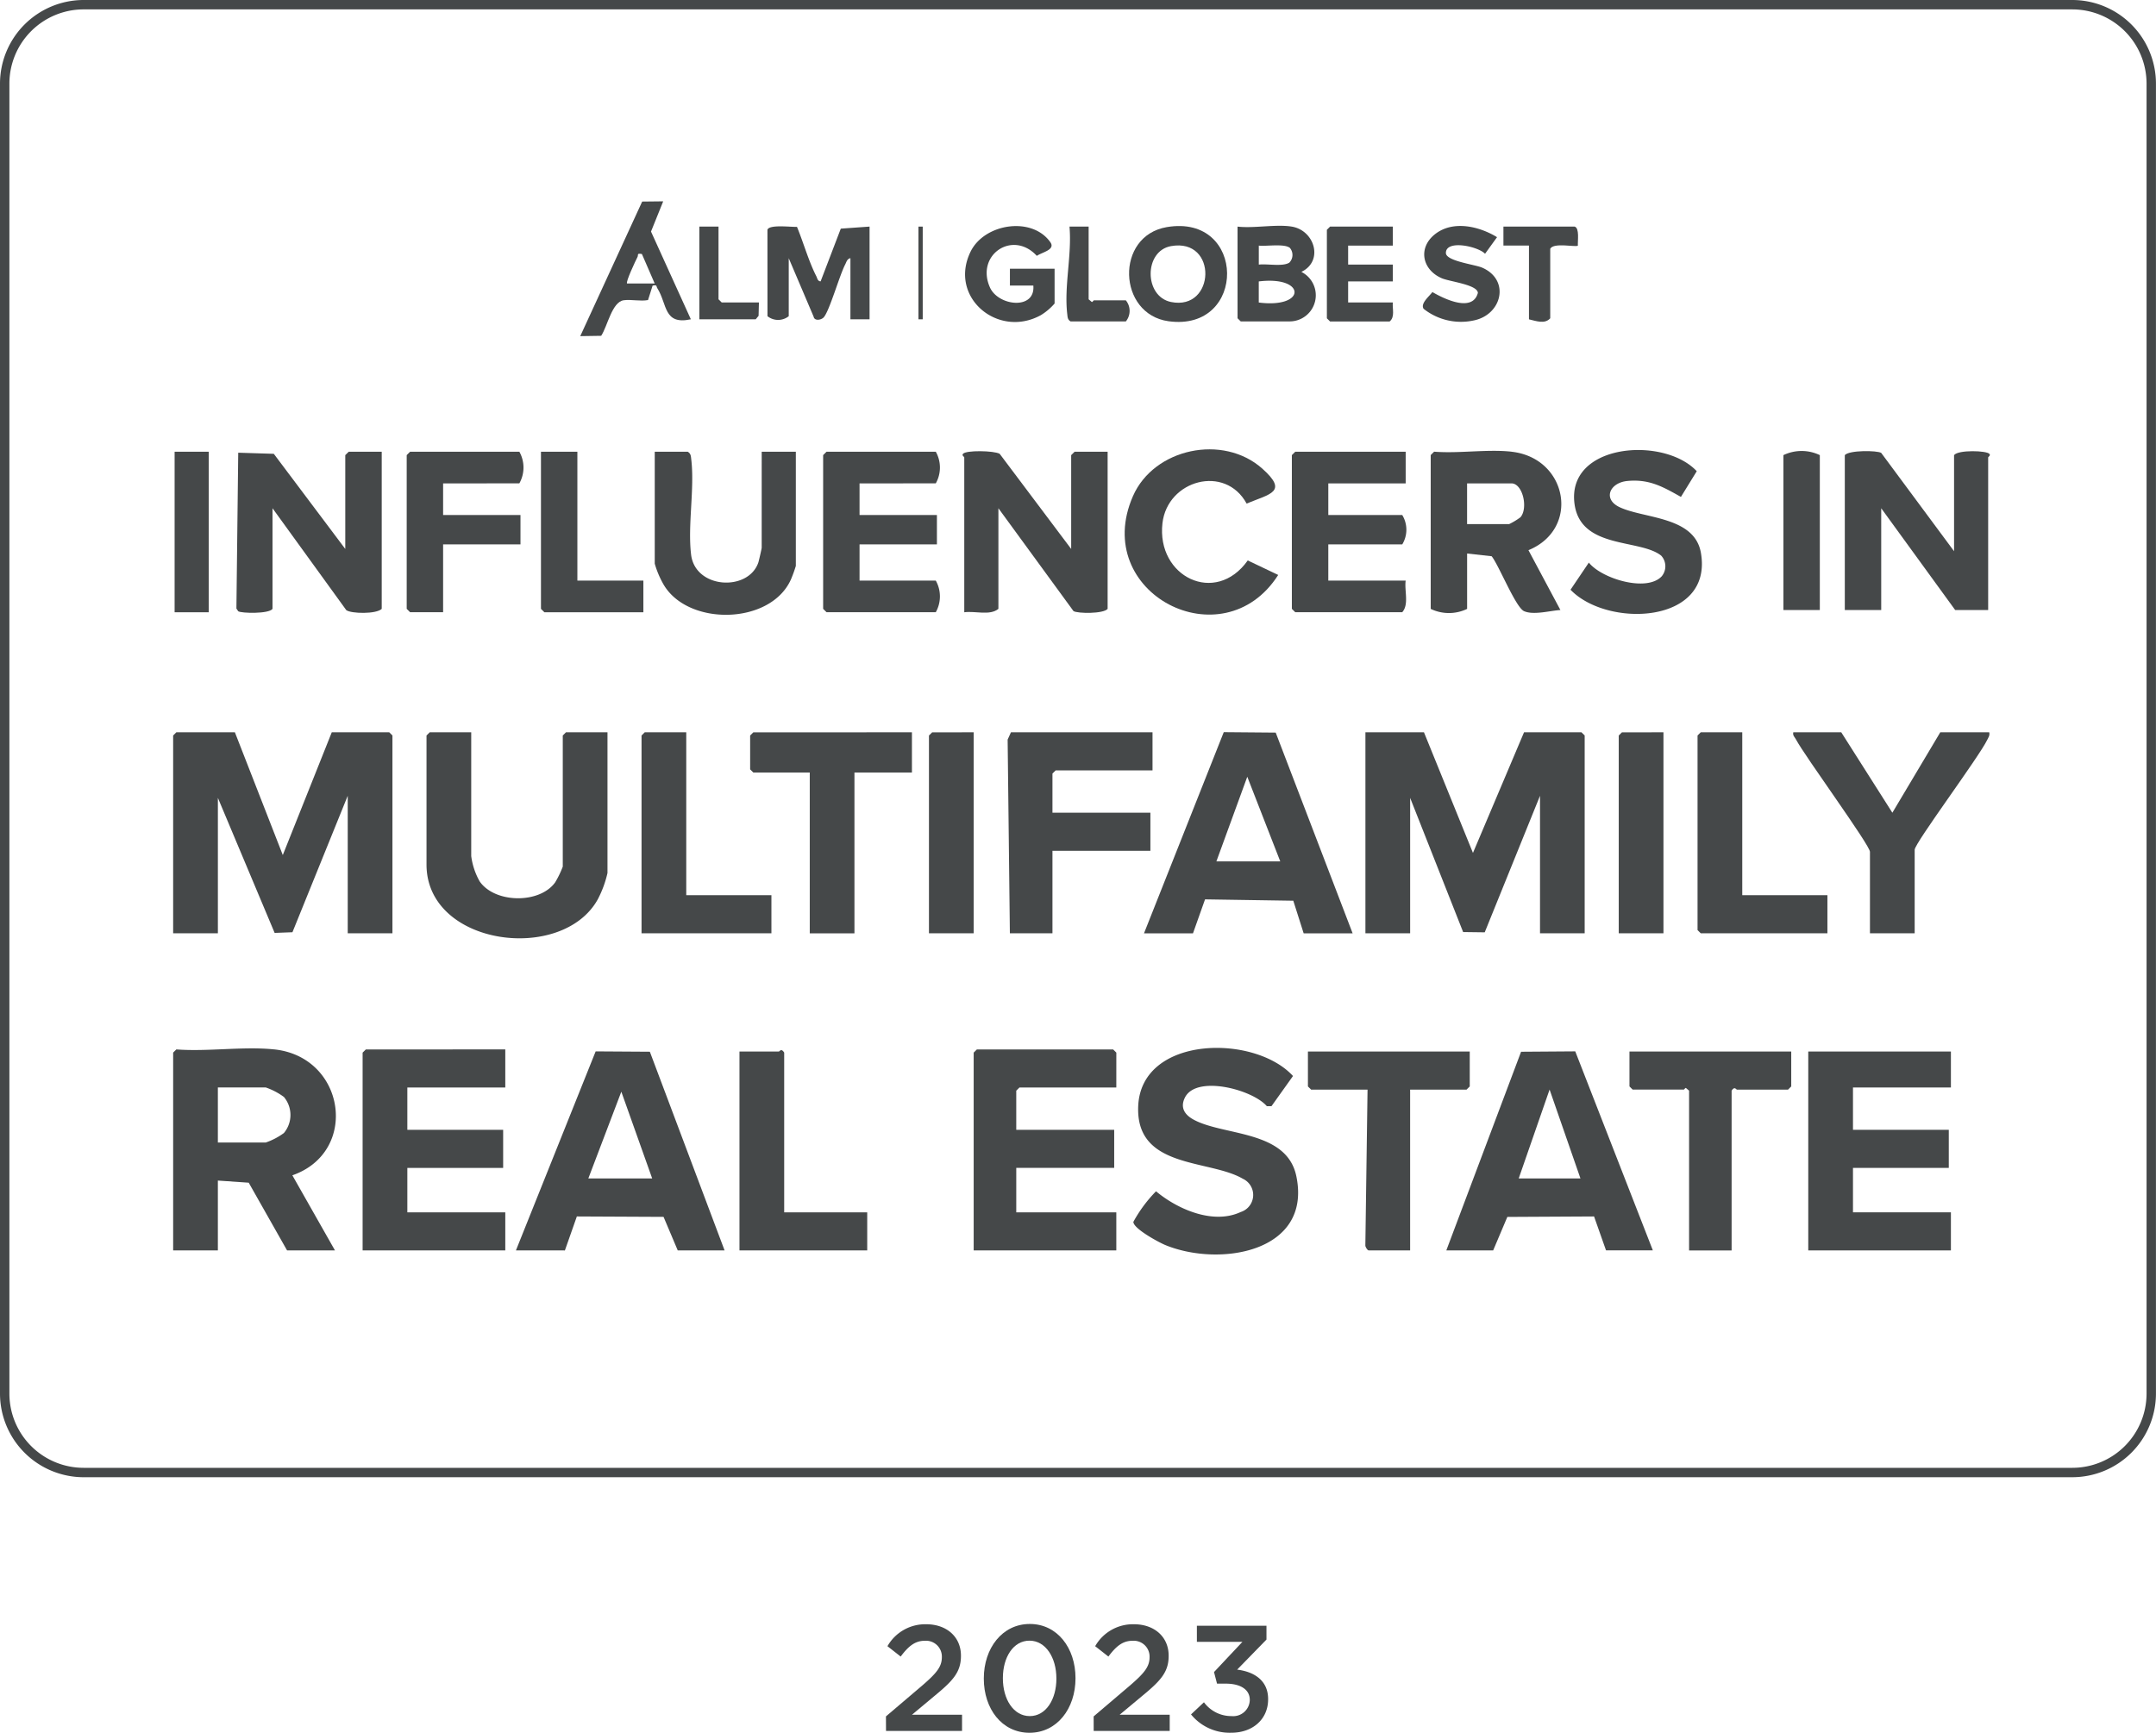 <svg id="Group_5223" data-name="Group 5223" xmlns="http://www.w3.org/2000/svg" xmlns:xlink="http://www.w3.org/1999/xlink" width="249.566" height="200.624" viewBox="0 0 249.566 200.624">
  <defs>
    <clipPath id="clip-path">
      <rect id="Rectangle_1851" data-name="Rectangle 1851" width="249.566" height="200.624" fill="none"/>
    </clipPath>
  </defs>
  <g id="Group_5222" data-name="Group 5222" clip-path="url(#clip-path)">
    <path id="Path_44609" data-name="Path 44609" d="M239.886,171.036H9.681A9.692,9.692,0,0,1,0,161.355V9.681A9.692,9.692,0,0,1,9.681,0h230.2a9.692,9.692,0,0,1,9.68,9.681V161.355a9.691,9.691,0,0,1-9.68,9.68M9.681,1.087A8.6,8.6,0,0,0,1.087,9.681V161.355a8.6,8.6,0,0,0,8.593,8.593h230.2a8.6,8.6,0,0,0,8.593-8.593V9.681a8.6,8.6,0,0,0-8.593-8.593Z" fill="#454849"/>
    <path id="Path_44610" data-name="Path 44610" d="M163.383,48.595c.2-.644,2.745-.3,3.42-.338.744,1.8,1.358,4,2.236,5.711.119.23.141.579.5.6l2.335-6.105,3.331-.237V58.961h-2.216V51.887c-.383.059-.465.455-.611.737-.662,1.283-1.8,5.31-2.466,6.093-.283.333-1.084.469-1.181-.058l-2.882-6.772V58.6a1.973,1.973,0,0,1-2.462,0Z" transform="translate(-74.549 -21.991)" fill="#454849"/>
    <path id="Path_44611" data-name="Path 44611" d="M269.742,48.175c2.647.436,3.721,3.985,1.109,5.244a3.027,3.027,0,0,1-1.355,5.733h-5.663l-.369-.366V48.175c1.908.221,4.459-.3,6.279,0m-.184,2.5c-.587-.575-2.778-.193-3.634-.3v2.2c.947-.124,2.754.264,3.529-.226a1.262,1.262,0,0,0,.1-1.668m-3.634,6.284c5.551.712,5.489-3.119,0-2.442Z" transform="translate(-120.213 -21.938)" fill="#454849"/>
    <path id="Path_44612" data-name="Path 44612" d="M244.738,48.257c9.231-1.568,9.315,12.144.208,10.9-5.9-.809-6.219-9.876-.208-10.9m.492,2.2c-3.154.562-3.137,5.834,0,6.471,5.145,1.047,5.445-7.441,0-6.471" transform="translate(-109.678 -21.962)" fill="#454849"/>
    <path id="Path_44613" data-name="Path 44613" d="M133.133,42.874l-1.411,3.5,4.612,10.157c-3.177.689-2.718-1.761-3.876-3.59-.158-.25.014-.427-.551-.31l-.53,1.673c-.891.167-1.939-.095-2.809.022-1.365.184-1.875,2.995-2.613,4.118l-2.423.038L130.7,42.9Zm-2.465,6.1c-.639-.115-.38.091-.511.345-.213.412-1.389,2.894-1.208,3.068h3.2Z" transform="translate(-56.365 -19.563)" fill="#454849"/>
    <path id="Path_44614" data-name="Path 44614" d="M215.821,57.107a6.765,6.765,0,0,1-1.592,1.35c-4.952,2.73-10.7-2.053-8.143-7.335,1.591-3.288,7.131-4.142,9.25-1.1.6.867-.947,1.141-1.574,1.569-2.782-3.034-7.112-.119-5.425,3.656.971,2.172,5.276,2.639,5.022-.217h-2.71V53.083h5.171Z" transform="translate(-93.747 -21.967)" fill="#454849"/>
    <path id="Path_44615" data-name="Path 44615" d="M290.116,48.255v2.2h-5.171v2.195h5.171V54.6h-5.171v2.439h5.171c-.069.736.275,1.676-.369,2.2h-6.894l-.369-.366V48.621l.369-.366Z" transform="translate(-128.892 -22.018)" fill="#454849"/>
    <path id="Path_44616" data-name="Path 44616" d="M311.5,49.418l-1.388,1.922c-.791-.852-4.535-1.676-4.532-.094,0,.943,3.339,1.329,4.2,1.7,3.262,1.421,2.3,5.45-.971,6.112A6.957,6.957,0,0,1,303,57.711c-.393-.612.639-1.428,1.019-1.939,1.407.82,4.65,2.379,5.263.1-.039-.963-3.287-1.308-4.18-1.7-2.305-1-2.778-3.562-.744-5.129,2.072-1.6,5.088-.884,7.145.377" transform="translate(-138.212 -21.957)" fill="#454849"/>
    <path id="Path_44617" data-name="Path 44617" d="M328.317,48.255c.58.177.331,1.673.37,2.2-.22.219-2.795-.4-3.2.365v8.049c-.638.719-1.67.3-2.462.122V50.451h-2.956l0-2.2Z" transform="translate(-146.041 -22.018)" fill="#454849"/>
    <path id="Path_44618" data-name="Path 44618" d="M229.608,48.254V56.67l.369.313c.1.007.185-.191.246-.191h3.693a1.925,1.925,0,0,1,0,2.439h-6.4c-.351-.214-.34-.486-.382-.841-.383-3.237.551-6.856.258-10.137Z" transform="translate(-103.594 -22.017)" fill="#454849"/>
    <path id="Path_44619" data-name="Path 44619" d="M151.108,48.255v8.416l.369.365h4.309l-.039,1.548-.331.4h-6.525V48.255Z" transform="translate(-67.937 -22.018)" fill="#454849"/>
    <rect id="Rectangle_1849" data-name="Rectangle 1849" width="0.493" height="10.732" transform="translate(106.316 26.237)" fill="#454849"/>
    <path id="Path_44620" data-name="Path 44620" d="M62.928,107.451V96.587l.4-.393h3.819v18.195c-.641.624-3.525.561-4.1.149l-8.542-11.8v11.65c-.414.6-3.626.516-3.968.278l-.21-.315.21-18.044,4.118.129Z" transform="translate(-22.961 -43.892)" fill="#454849"/>
    <path id="Path_44621" data-name="Path 44621" d="M217.491,107.406V96.542l.4-.393h3.819v18.195c-.481.586-3.47.548-3.949.259l-8.694-11.91v11.65c-.99.815-2.7.219-3.951.393V96.8c0-.066-.311-.208-.153-.4.306-.444,3.59-.384,4.25-.012Z" transform="translate(-93.498 -43.847)" fill="#454849"/>
    <path id="Path_44622" data-name="Path 44622" d="M405.4,107.653V96.526c.473-.637,3.829-.531,4.1-.134.158.188-.152.33-.152.4V114.46h-3.82l-8.56-11.781V114.46h-4.215V96.526c.506-.587,3.73-.55,4.213-.259Z" transform="translate(-179.209 -43.831)" fill="#454849"/>
    <path id="Path_44623" data-name="Path 44623" d="M313.94,96.112c6.487.711,8,8.92,1.964,11.4l3.7,6.928c-1.181.07-3.113.62-4.211.129-.967-.433-2.9-5.281-3.745-6.355l-2.844-.318v6.414a4.871,4.871,0,0,1-4.214,0V96.5l.395-.393c2.858.227,6.158-.307,8.956,0M308.8,104.49h4.873a7.916,7.916,0,0,0,1.309-.794c.909-1.061.257-3.919-1.045-3.919H308.8Z" transform="translate(-138.979 -43.81)" fill="#454849"/>
    <path id="Path_44624" data-name="Path 44624" d="M179.455,99.859v3.665h8.956v3.4h-8.956v4.189h8.824a3.744,3.744,0,0,1,0,3.665H175.636l-.395-.393v-17.8l.395-.393h12.644a3.744,3.744,0,0,1,0,3.665Z" transform="translate(-79.959 -43.892)" fill="#454849"/>
    <path id="Path_44625" data-name="Path 44625" d="M288.208,96.194v3.665h-8.956v3.665h8.56a3.273,3.273,0,0,1,0,3.4h-8.56v4.189h8.956c-.164,1.163.412,2.759-.4,3.665h-12.38l-.395-.393v-17.8l.395-.393Z" transform="translate(-125.495 -43.892)" fill="#454849"/>
    <path id="Path_44626" data-name="Path 44626" d="M151.772,96.194h3.951v13.221a15.408,15.408,0,0,1-.556,1.543c-2.366,5.355-12.153,5.475-14.858.425a10.875,10.875,0,0,1-.918-2.229V96.194h3.819c.376.23.364.522.409.9.4,3.386-.43,7.628-.02,11.015.481,3.973,6.614,4.3,7.782.916.063-.182.389-1.62.389-1.707Z" transform="translate(-63.602 -43.892)" fill="#454849"/>
    <path id="Path_44627" data-name="Path 44627" d="M347.138,101.255c-2.086-1.171-3.662-2.087-6.2-1.844-2.034.195-2.886,2.092-.906,3.03,2.854,1.351,8.69,1.045,9.42,5.3,1.419,8.256-10.827,8.71-15.094,4.262l2.12-3.142c1.5,1.877,6.718,3.452,8.441,1.58a1.815,1.815,0,0,0-.066-2.385c-2.452-1.965-9.285-.722-10.025-5.94-1-7.06,10.322-7.933,14.142-3.836Z" transform="translate(-152.563 -43.722)" fill="#454849"/>
    <path id="Path_44628" data-name="Path 44628" d="M253.552,101.965c-2.482-4.564-9.165-2.734-9.743,2.272-.716,6.2,6.143,9.574,9.874,4.313l3.525,1.68c-6.395,10.016-21.738,2.124-16.815-9.125,2.428-5.548,10.436-7.234,14.978-3.182,3.025,2.7.918,2.906-1.819,4.042" transform="translate(-109.25 -43.66)" fill="#454849"/>
    <path id="Path_44629" data-name="Path 44629" d="M90.8,99.859v3.665h8.956v3.4H90.8v7.854h-3.82l-.395-.393v-17.8l.395-.393H99.625a3.744,3.744,0,0,1,0,3.665Z" transform="translate(-39.508 -43.892)" fill="#454849"/>
    <path id="Path_44630" data-name="Path 44630" d="M119.384,96.194v14.922h7.639v3.665H115.564l-.395-.393V96.194Z" transform="translate(-52.55 -43.892)" fill="#454849"/>
    <path id="Path_44631" data-name="Path 44631" d="M383.893,114.447h-4.214V96.514a4.873,4.873,0,0,1,4.214,0Z" transform="translate(-173.241 -43.819)" fill="#454849"/>
    <rect id="Rectangle_1850" data-name="Rectangle 1850" width="3.951" height="18.588" transform="translate(20.212 52.302)" fill="#454849"/>
    <path id="Path_44632" data-name="Path 44632" d="M297.467,155.941l5.671,13.965,5.912-13.965H315.7l.37.368v22.9H310.9V163.29l-6.4,15.81-2.5-.032-6.133-15.533v15.678H290.69V155.941Z" transform="translate(-132.637 -71.153)" fill="#454849"/>
    <path id="Path_44633" data-name="Path 44633" d="M44.01,155.941l5.545,14.211,5.668-14.211h6.655l.369.368v22.9H57.071V163.29l-6.4,15.8-2.061.078-6.57-15.637v15.678H36.862v-22.9l.37-.368Z" transform="translate(-16.82 -71.153)" fill="#454849"/>
    <path id="Path_44634" data-name="Path 44634" d="M243.551,179.2l9.232-23.29,6.014.051L267.7,179.2h-5.668l-1.2-3.774-10.216-.157-1.395,3.931Zm8.379-8.329h7.393l-3.817-9.8Z" transform="translate(-111.128 -71.138)" fill="#454849"/>
    <path id="Path_44635" data-name="Path 44635" d="M95.977,155.941v14.33a8.036,8.036,0,0,0,.984,2.942c1.777,2.545,6.943,2.6,8.734.1a11.268,11.268,0,0,0,.879-1.821V156.309l.37-.368h4.806v16.29a12.452,12.452,0,0,1-1.123,3.048c-4.115,7.434-19.825,5.407-19.825-4.027V156.309l.37-.368Z" transform="translate(-41.431 -71.153)" fill="#454849"/>
    <path id="Path_44636" data-name="Path 44636" d="M231.29,155.941v4.41H220.077l-.37.367v4.532h11.337v4.41H219.707v9.554h-4.929l-.259-22.427.382-.845Z" transform="translate(-97.881 -71.153)" fill="#454849"/>
    <path id="Path_44637" data-name="Path 44637" d="M387.325,155.941l5.915,9.311,5.545-9.311h5.668c.086.376-.088.575-.231.873-.952,1.987-8.4,11.962-8.4,12.722v9.676h-5.176v-9.431c0-.779-7.568-11.114-8.575-13.033-.144-.274-.386-.429-.3-.807Z" transform="translate(-174.191 -71.153)" fill="#454849"/>
    <path id="Path_44638" data-name="Path 44638" d="M178.427,155.941V160.6h-6.654v18.617H166.6V160.6h-6.531l-.37-.368v-3.919l.37-.368Z" transform="translate(-72.867 -71.153)" fill="#454849"/>
    <path id="Path_44639" data-name="Path 44639" d="M141.756,155.941V174.8h9.858v4.41H136.58v-22.9l.37-.368Z" transform="translate(-62.319 -71.153)" fill="#454849"/>
    <path id="Path_44640" data-name="Path 44640" d="M366.574,155.941V174.8h9.858v4.41H361.768l-.37-.368V156.308l.37-.368Z" transform="translate(-164.9 -71.153)" fill="#454849"/>
    <path id="Path_44641" data-name="Path 44641" d="M202.946,155.941v23.272h-5.176v-22.9l.37-.368Z" transform="translate(-90.239 -71.153)" fill="#454849"/>
    <path id="Path_44642" data-name="Path 44642" d="M349.8,155.941v23.272h-5.176v-22.9l.37-.368Z" transform="translate(-157.248 -71.153)" fill="#454849"/>
    <path id="Path_44643" data-name="Path 44643" d="M48.568,223.366c8.24.866,9.861,11.872,2.092,14.578l4.932,8.694H50.047L45.609,238.8l-3.571-.247v8.083H36.862v-22.9l.37-.368c3.624.278,7.782-.374,11.337,0m-6.531,10.779h5.545a7.85,7.85,0,0,0,2.1-1.1,3.257,3.257,0,0,0,0-4.174,7.85,7.85,0,0,0-2.1-1.1H42.038Z" transform="translate(-16.819 -101.864)" fill="#454849"/>
    <path id="Path_44644" data-name="Path 44644" d="M93.715,223.467v4.41H82.378v4.9h11.09v4.41H82.378v5.144H93.715v4.41H77.2v-22.9l.37-.368Z" transform="translate(-35.226 -101.964)" fill="#454849"/>
    <path id="Path_44645" data-name="Path 44645" d="M109.838,246.93l9.228-23.042,6.274.04,8.649,23h-5.422l-1.641-3.88L116.889,243l-1.383,3.934Zm15.773-8.329-3.573-10.046-3.82,10.046Z" transform="translate(-50.117 -102.156)" fill="#454849"/>
    <path id="Path_44646" data-name="Path 44646" d="M307.914,246.93l8.653-23,6.271-.045,8.982,23.042H326.4L325.015,243l-10.038.054-1.642,3.88ZM323.44,238.6l-3.573-10.291L316.293,238.6Z" transform="translate(-140.496 -102.156)" fill="#454849"/>
    <path id="Path_44647" data-name="Path 44647" d="M223.8,227.876H212.588l-.37.368v4.532h11.337v4.409H212.219v5.145H223.8v4.409H207.289v-22.9l.37-.368h15.773l.37.368Z" transform="translate(-94.582 -101.964)" fill="#454849"/>
    <path id="Path_44648" data-name="Path 44648" d="M401.48,223.917v4.164H390.144v4.9h11.09v4.41h-11.09v5.144H401.48v4.41H384.968V223.917Z" transform="translate(-175.654 -102.169)" fill="#454849"/>
    <path id="Path_44649" data-name="Path 44649" d="M257.27,229.9l-.536,0c-1.666-1.937-8.152-3.639-9.478-1.006-.574,1.14-.066,1.982,1,2.563,3.485,1.9,10.781,1.183,11.893,6.551,1.826,8.807-8.88,10.554-15.165,7.97-.774-.318-3.71-1.91-3.7-2.686a16,16,0,0,1,2.623-3.539c2.5,2.09,6.621,3.885,9.8,2.4a2.07,2.07,0,0,0,.238-3.856c-3.889-2.274-12.429-1.1-12.1-8.423.368-8.162,13.434-8.353,17.917-3.468Z" transform="translate(-110.092 -101.823)" fill="#454849"/>
    <path id="Path_44650" data-name="Path 44650" d="M297.182,223.917v4.042l-.37.368h-6.531v18.617h-4.806c-.123,0-.406-.4-.377-.61l.254-18.007h-6.531l-.37-.368v-4.042Z" transform="translate(-127.053 -102.169)" fill="#454849"/>
    <path id="Path_44651" data-name="Path 44651" d="M365.625,223.917v4.042l-.37.368h-5.915c-.086,0-.273-.435-.616.122v18.5H353.8v-18.5l-.369-.315c-.1-.007-.185.192-.247.192h-5.915l-.37-.368v-4.042Z" transform="translate(-158.282 -102.169)" fill="#454849"/>
    <path id="Path_44652" data-name="Path 44652" d="M162.606,242.4h9.611v4.41H157.43V223.782h4.56c.086,0,.273-.434.616.122Z" transform="translate(-71.833 -102.034)" fill="#454849"/>
    <path id="Path_44653" data-name="Path 44653" d="M188.613,356.549l4.193-3.567c1.653-1.427,2.279-2.175,2.279-3.288a1.835,1.835,0,0,0-1.966-1.9c-1.114,0-1.879.592-2.8,1.827l-1.531-1.2a5.03,5.03,0,0,1,4.488-2.54c2.366,0,4.019,1.461,4.019,3.636v.035c0,1.931-1.009,2.94-3.167,4.715l-2.5,2.087h5.793v1.879h-8.8Z" transform="translate(-86.061 -157.821)" fill="#454849"/>
    <path id="Path_44654" data-name="Path 44654" d="M209.448,352.153v-.035c0-3.48,2.123-6.3,5.324-6.3,3.184,0,5.289,2.784,5.289,6.263v.035c0,3.479-2.122,6.3-5.324,6.3s-5.289-2.784-5.289-6.263m8.4,0v-.035c0-2.4-1.235-4.367-3.114-4.367s-3.079,1.931-3.079,4.332v.035c0,2.4,1.218,4.367,3.114,4.367,1.879,0,3.08-1.948,3.08-4.332" transform="translate(-95.567 -157.791)" fill="#454849"/>
    <path id="Path_44655" data-name="Path 44655" d="M232.833,356.549l4.194-3.567c1.652-1.427,2.279-2.175,2.279-3.288a1.836,1.836,0,0,0-1.967-1.9c-1.113,0-1.879.592-2.8,1.827l-1.531-1.2a5.03,5.03,0,0,1,4.489-2.54c2.366,0,4.018,1.461,4.018,3.636v.035c0,1.931-1.009,2.94-3.166,4.715l-2.505,2.087h5.793v1.879h-8.8Z" transform="translate(-106.238 -157.821)" fill="#454849"/>
    <path id="Path_44656" data-name="Path 44656" d="M253.554,356.469l1.5-1.409a3.922,3.922,0,0,0,3.2,1.6,1.916,1.916,0,0,0,2.105-1.844v-.035c0-1.2-1.079-1.879-2.8-1.879h-.992l-.348-1.339,3.288-3.5h-5.271V346.2h8.055v1.6l-3.393,3.48c1.845.226,3.584,1.165,3.584,3.41v.035c0,2.244-1.723,3.862-4.263,3.862a5.761,5.761,0,0,1-4.662-2.122" transform="translate(-115.692 -157.967)" fill="#454849"/>
  </g>
</svg>
